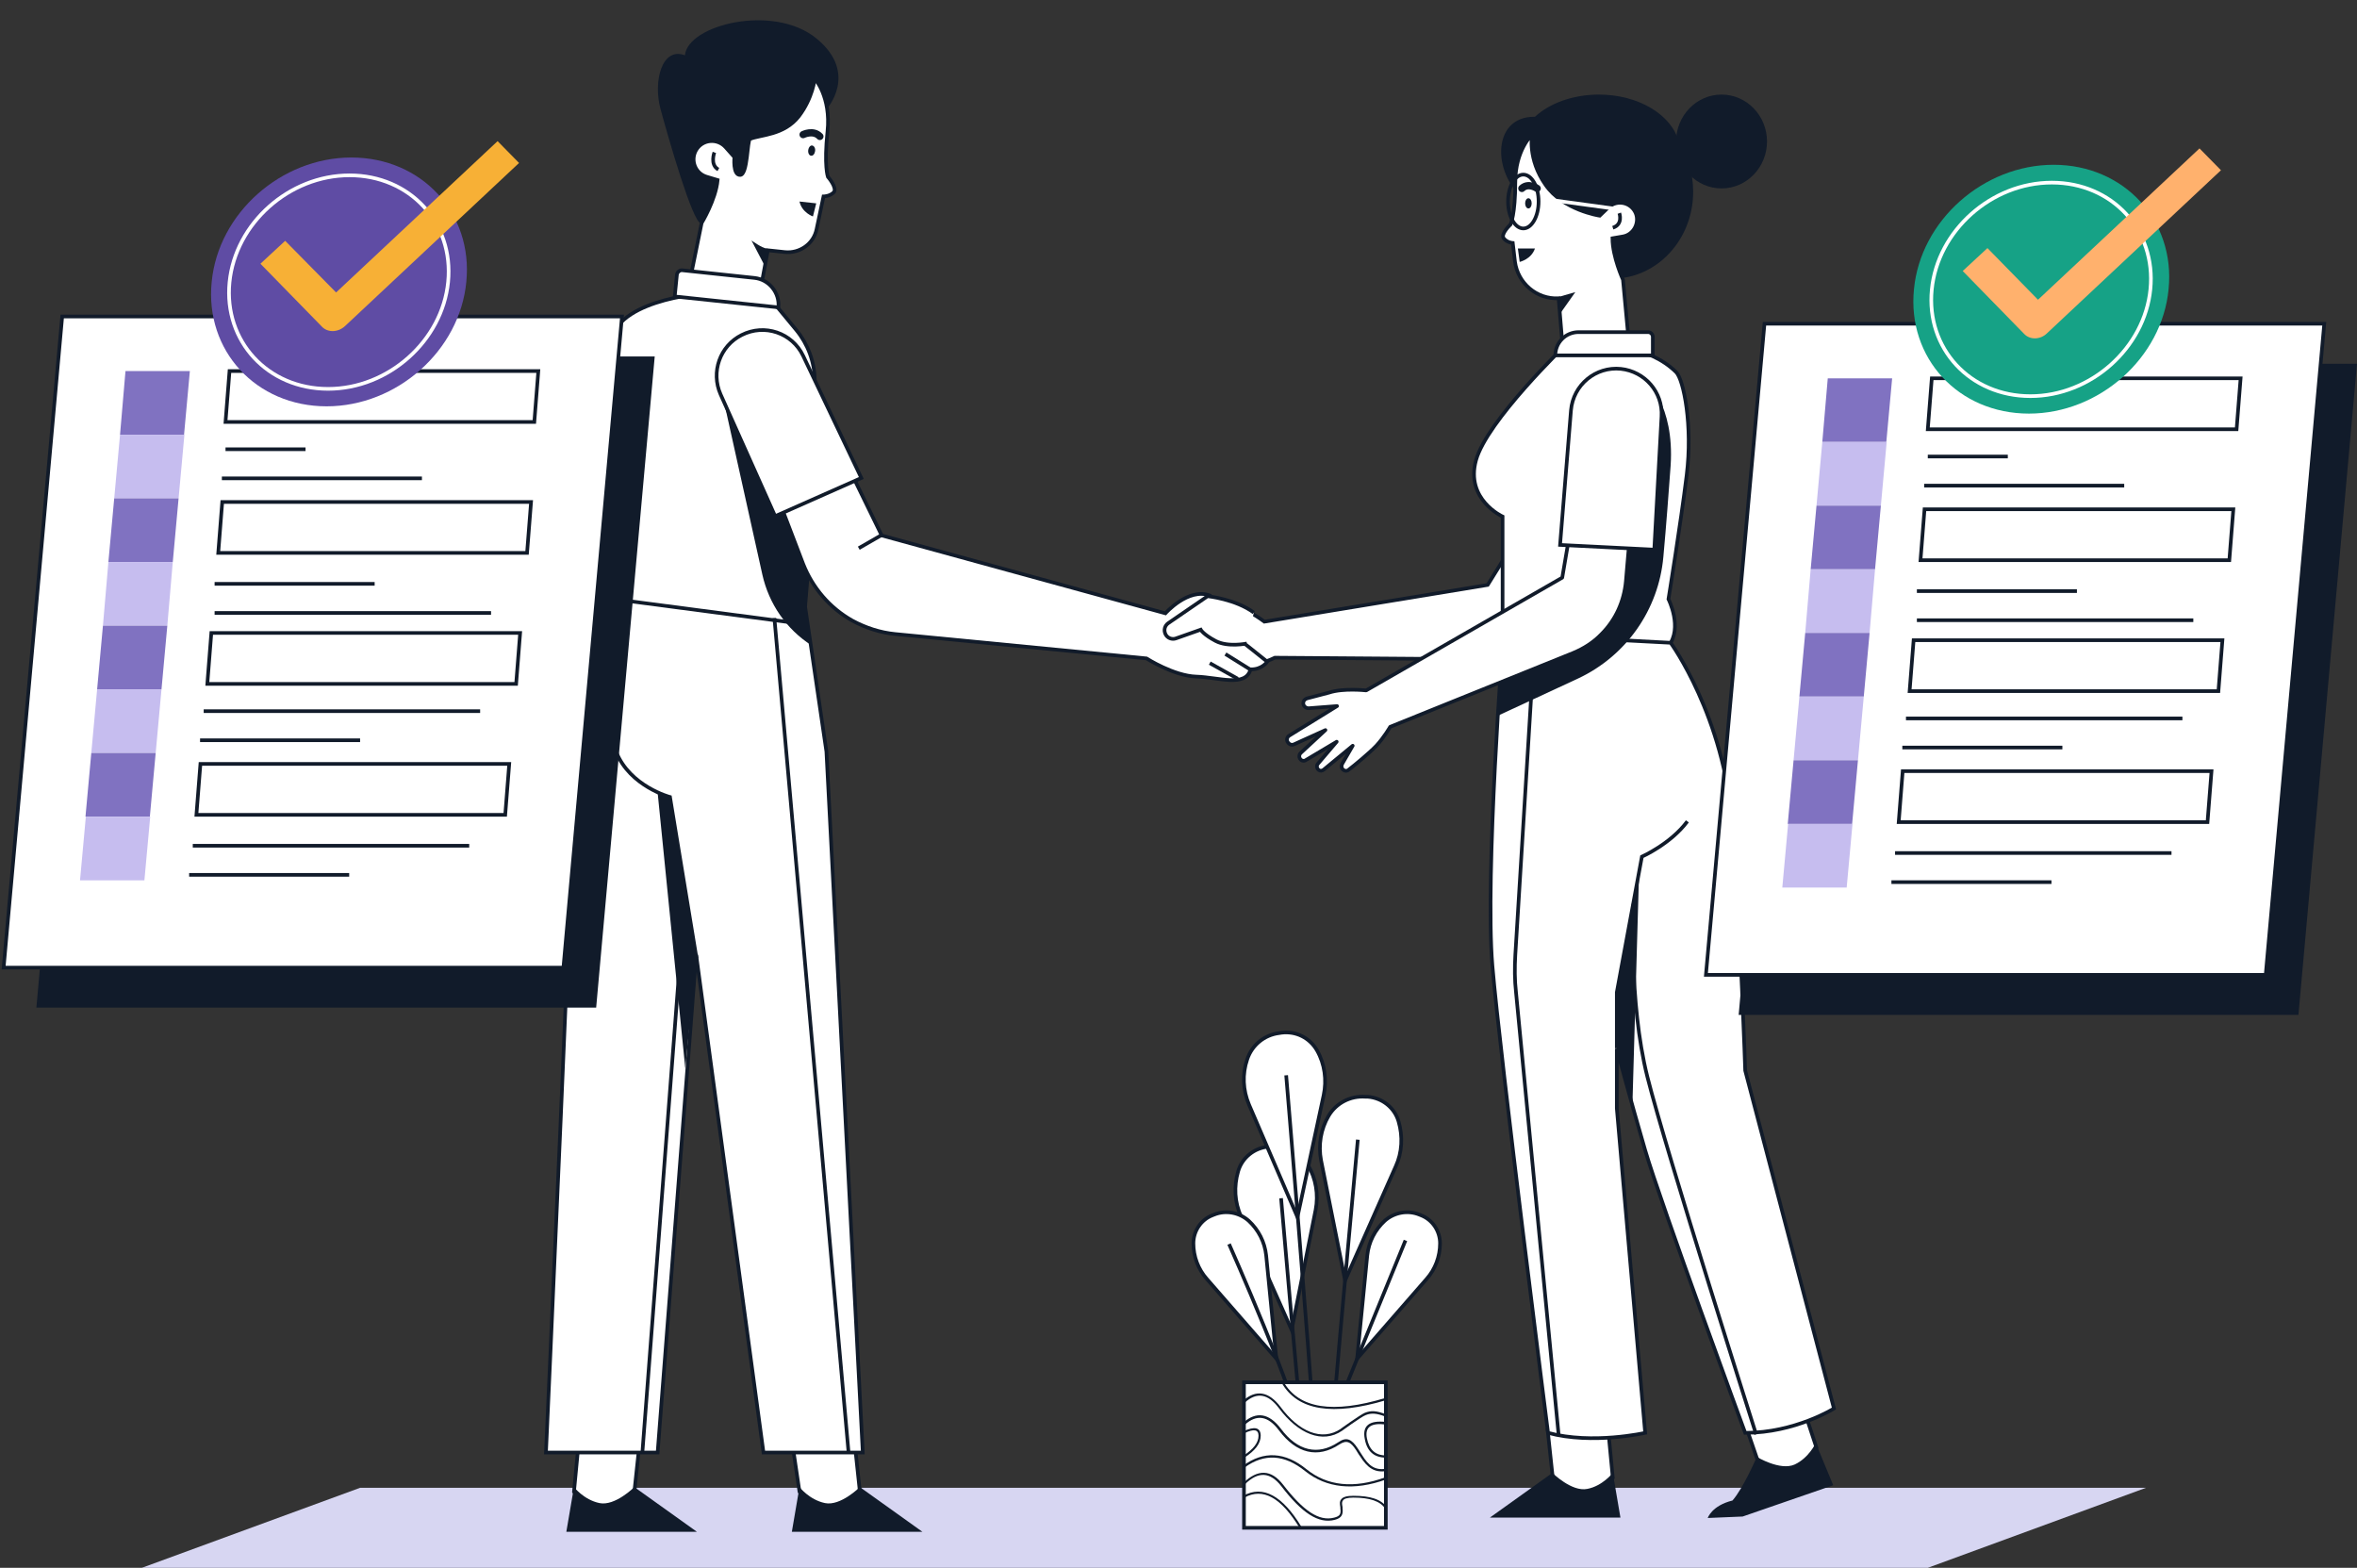 <?xml version="1.0" encoding="utf-8"?>
<!-- Generator: Adobe Illustrator 19.0.0, SVG Export Plug-In . SVG Version: 6.00 Build 0)  -->
<svg version="1.1" id="Layer_1" xmlns="http://www.w3.org/2000/svg" xmlns:xlink="http://www.w3.org/1999/xlink" x="0px" y="0px"
	 width="648px" height="431px" viewBox="313 -204 648 431" style="enable-background:new 313 -204 648 431;" xml:space="preserve">
<rect x="313" y="-204" width="648" height="431" fill="#333333" stroke="none"/>
<style type="text/css">
	.st0{fill:#D7D6F2;}
	.st1{fill:#111B2A;}
	.st2{fill:#FFFFFF;stroke:#111B2A;}
	.st3{fill:none;stroke:#111B2A;}
	.st4{fill:#FFFFFF;stroke:#111B2A;stroke-linejoin:round;}
	.st5{fill:none;stroke:#111B2A;stroke-width:2;stroke-linecap:round;}
	.st6{fill:none;stroke:#FFFFFF;}
	.st7{fill:#FFFFFF;}
	.st8{fill:#8072C1;}
	.st9{fill:#C6BDEF;}
	.st10{fill:#5F4CA4;}
	.st11{fill:#F7B036;}
	.st12{fill:#16A286;}
	.st13{fill:#FFB16D;}
</style>
<g id="Deal_with_customer">
	<path id="Rectangle" class="st0" d="M412,205h491l-60,22H352L412,205z"/>
	<g id="woman">
		<path id="Path" class="st1" d="M752.6-178c-7.2,0-13.6,2.4-17.6,6.1c-12.4-0.2-11.7,16.9-2,23.3c-0.1,0.8,11,21.2,23.3,21.2
			c12.2,0,22.2-10.7,22.2-23.9c0-5.1-1.5-9.9-4-13.8C772.6-172.4,763.5-178,752.6-178z"/>
		<path id="Path_2" class="st2" d="M734.2-167c0,0-4.6,4.2-4.6,13.1c0,8.9-1.3,11.6-1.3,11.6s-2.8,2.6-1.9,3.8
			c0.9,1.2,2.5,1.3,2.5,1.3l0.6,5.1c0.8,6,6,10.4,12,10.1l1.7,20.3l18.3-0.8l-2.3-24.6c0,0-2.9-6.3-2.9-11.4l2.9-0.5
			c2.9-0.5,4.6-3.7,3.5-6.4c-1.3-3-5.1-3.8-7.5-1.6l-2.4,2.3c0,0-10.1-1.5-14.9-8.5C732.9-160.3,734.2-167,734.2-167z"/>
		<path id="Oval" class="st1" d="M786.3-152.2c-6.9,0-12.5-5.8-12.5-12.9c0-7.1,5.6-12.9,12.5-12.9c6.9,0,12.5,5.8,12.5,12.9
			C798.8-158,793.2-152.2,786.3-152.2z"/>
		<path id="Path_99" class="st2" d="M729.2-54.8L722-43.2l-61.4,10.1c0,0-5.9-4.5-9.9-4.8l0.8,4.1L637-32.1c0,0,2.1,3.5,4.6,3.7
			c0.6,3.9,6.4,7.6,11.1,7.9c4.7,0.3,10.8-2.7,10.8-2.7l53.4,0.4c3.2,0,6.4-0.6,9.3-1.9c5-2.1,9.1-6,11.6-10.8l5.8-11.5L729.2-54.8z
			"/>
		<path id="Path_2_1_" class="st2" d="M754.4-108.9c0,0,11.8-0.3,19.4,7.2c2.1,2.1,4.6,14.7,2.9,28.4s-5,34-5,34s4,7.9,0,12.9h-45.6
			V-62c0,0-10.3-4.7-7.3-15.5c3-10.8,24.5-31.5,24.5-31.5H754.4z"/>
		<g id="Group_2">
			<path id="Path_15" class="st2" d="M755.3,190.8l1.1,11.5c0,0-3.5,5.4-8.9,5.4c-5.4,0-7.6-5.4-7.6-5.4l-1.4-13.1L755.3,190.8z"/>
			<path id="Path_16" class="st1" d="M756.4,200.9l2.1,12.3h-35.9l17.2-12.3c0,0,5.3,5.3,9.6,4.4
				C753.6,204.5,756.4,200.9,756.4,200.9z"/>
		</g>
		<g id="Group_2_Copy">
			<path id="Path_15_x5F_2" class="st2" d="M808.8,183.1l3.6,10.9c0,0-2.2,6-7.5,7.3c-5.3,1.2-8.6-3.6-8.6-3.6l-4.3-12.5
				L808.8,183.1z"/>
			<path id="Path_16_x5F_2" class="st1" d="M812.2,192.7l4.8,11.6l-24.9,8.6l-9.6,0.4c0,0,1.1-3.4,6.8-4.8c3-3.4,6.7-12,6.7-12
				s6.4,3.9,10.4,2.1C810.3,196.8,812.2,192.7,812.2,192.7z"/>
		</g>
		<path id="Path_3" class="st2" d="M772.3-27.3c0,0,14.7,20.1,17,50.2c2.3,30.1,3.5,67.4,3.5,67.4l24.4,92.9c0,0-10.7,6.7-24.4,6.7
			c0,0-23.3-63.3-27.5-77.7c-4.2-14.4-7.8-27.9-7.8-27.9v16.4l7.8,89.2c0,0-14.5,3.3-26.7,0c0,0-13.2-103.5-15.3-128.4
			c-2.1-24.9,3-91.2,3-91.2L772.3-27.3z"/>
		<path id="Path_103" class="st1" d="M765.5-99.5c0,0,7.9,6.7,6.8,23.5c-0.5,6.9-1.2,16.4-2,25.1c-1.3,14.5-10.2,27.2-23.4,33.4
			L724.7-7.2l0.9-13.5c0,0,15-5.1,22.1-20.2c7.1-15.1,10.7-50,10.7-50L765.5-99.5z"/>
		<path id="Rectangle_2" class="st2" d="M767.4-111.4c0-0.7-0.6-1.3-1.3-1.3H747c-3.6,0-6.4,2.9-6.4,6.4h26.8V-111.4z"/>
		<path id="Path_8" class="st1" d="M742-117.9l4.1-5.8l-4.5,1.3L742-117.9z"/>
		<path id="Path_9" class="st3" d="M758.2-145.4c0,0,1.1,3.1-1.8,4"/>
		<path id="Path_11" class="st3" d="M757.5,84.2V68.8l6.9-37.3c0,0,7.9-3.5,12.5-9.7"/>
		<path id="Path_12" class="st3" d="M735-29.5l-5.4,88c-0.2,3.5-0.2,6.9,0.2,10.4l11.7,121.5"/>
		<path id="Path_13" class="st3" d="M762.1,44.5c0,0-1.4,26.8,3.8,47.5c5.2,20.7,29.9,98.3,29.9,98.3"/>
		<path id="Path_99_x5F_2" class="st4" d="M744.8-58.7l-2.3,13.5l-53.9,31c0,0-6.3-0.7-10.2,0.6l-6.1,1.6c-0.6,0.2-1,0.7-1,1.3
			c0,0.8,0.7,1.4,1.5,1.4l7.8-0.6l-13.1,8.1c-0.7,0.4-0.9,1.3-0.4,1.9c0.4,0.6,1.1,0.8,1.7,0.5l8.6-3.9L670.6,3
			c-0.5,0.5-0.5,1.2-0.1,1.7c0.4,0.5,1.1,0.6,1.6,0.2l8.4-5l-5.2,6.1c-0.4,0.5-0.3,1.3,0.3,1.7c0.4,0.3,0.9,0.2,1.3-0.1l8-6.6L682,6
			c-0.3,0.6-0.2,1.3,0.4,1.7c0.4,0.3,1,0.3,1.4-0.1c1.7-1.3,5.8-4.7,7.6-6.6c2.2-2.4,3.8-5.2,3.8-5.2l50.3-20.3
			c2.9-1.2,5.6-2.9,7.8-5.2c3.9-3.9,6.2-9,6.7-14.5l1.1-12.8L744.8-58.7z"/>
		<path id="Path_4" class="st2" d="M744.9-91.2c0.6-7,6.8-12.1,13.7-11.4c6.6,0.7,11.6,6.4,11.2,13.1l-2,36.6l-25.9-1.3L744.9-91.2z
			"/>
		<path id="Path_20" class="st1" d="M761.8,99.5l1.8-62.9l-6.1,30.5v17.1L761.8,99.5z"/>
		<path id="Oval_2" class="st1" d="M733.2-146.7c-0.5,0-0.9-0.6-0.9-1.4c0-0.8,0.4-1.4,0.9-1.4c0.5,0,0.9,0.6,0.9,1.4
			C734.1-147.3,733.7-146.7,733.2-146.7z"/>
		<path id="Path_21" class="st5" d="M735.6-152.2c0,0-2.4-1.7-4.2,0"/>
		<path id="Path_22" class="st6" d="M735.9-149.5l20.5,2.8"/>
		<path id="Oval_3" class="st3" d="M731.8-141.2c-2.3,0-4.2-3.3-4.2-7.4s1.9-7.4,4.2-7.4c2.3,0,4.2,3.3,4.2,7.4
			S734.1-141.2,731.8-141.2z"/>
		<path id="Path_23" class="st1" d="M730.3-135.7l0.5,3.7c0,0,3.2-0.7,4.2-3.7H730.3z"/>
	</g>
	<g id="man">
		<g id="Group_2_x5F_2">
			<path id="Path_15_x5F_3" class="st2" d="M471.9,194.6l-1.1,11.5c0,0,3.5,5.4,9,5.4c5.4,0,7.6-5.4,7.6-5.4l1.4-13.1L471.9,194.6z"
				/>
			<path id="Path_16_x5F_3" class="st1" d="M470.8,204.8l-2.1,12.3h35.9l-17.2-12.3c0,0-5.3,5.3-9.6,4.4S470.8,204.8,470.8,204.8z"
				/>
		</g>
		<g id="Group_2_Copy_2">
			<path id="Path_15_x5F_4" class="st2" d="M531.1,194.6l1.7,11.5c0,0,3.5,5.4,9,5.4c5.4,0,7.6-5.4,7.6-5.4l-1.4-13.1L531.1,194.6z"
				/>
			<path id="Path_16_x5F_4" class="st1" d="M532.8,204.8l-2.1,12.3h35.9l-17.2-12.3c0,0-5.3,5.3-9.6,4.4S532.8,204.8,532.8,204.8z"
				/>
		</g>
		<path id="Path_99_x5F_3" class="st2" d="M496.7-74.8l-1.9,18.2l21.5,69c0,0,9.7-0.3,14.1,2.6l-4.2,3.9L540,32c0,0-5,2.2-7.7,0.4
			c-3.8,3.8-12.8,3.1-18-0.2c-5.2-3.4-9-11.4-9-11.4l-26.8-55.1c-5.4-9.8-7.2-21.2-5.1-32.2l2.1-11L496.7-74.8z"/>
		<path id="Path_37" class="st2" d="M479.1-41c0,0-7.9,21-7.9,39.5s-8.1,196.8-8.1,196.8h30.7l10.6-136.8l18.5,136.8h27.3l-10-192.7
			L533.8-41H479.1z"/>
		<g id="Group_37">
			<g id="Group_10">
				<path id="Path_32" class="st1" d="M505.7-142.6c-2.3-0.2-9-23.7-11.1-31.4c-2.1-7.7,0.4-17.2,6.7-14.8
					c0.8-8.4,24.4-14.3,36.2-4.6c11.8,9.7,2.6,19.6,2.6,19.6S508-142.4,505.7-142.6z"/>
				<path id="Path_3_1_" class="st2" d="M537-182.4c0,0,4.5,5,3.5,14.5c-1,9.5,0.1,12.5,0.1,12.5s2.7,3.1,1.6,4.3
					c-1.1,1.1-2.8,1.1-2.8,1.1l-1.9,9c-0.8,4-4.6,6.7-8.7,6.3l-4.7-0.5l-4,21.4l-19.5-2.9l5.3-26c0,0,3.9-6.4,4.4-11.8l-3-0.9
					c-3.1-0.9-4.5-4.4-3-7.2c1.7-3.1,5.9-3.5,8.2-0.9l2.4,2.7c0,0-0.5,5,1.6,4.9c2.1-0.1,1.9-9.5,2.7-9.9c3-1.2,9.3-1,13.4-6.2
					C536.5-177.1,537-182.4,537-182.4z"/>
				<path id="Path_8_x5F_2" class="st1" d="M523.2-131l-3.6-6.9c0,0,2.9,2.1,4.1,2.2C524.8-135.6,523.2-131,523.2-131z"/>
				<path id="Path_9_x5F_2" class="st3" d="M509.4-162.1c0,0-1.3,3.4,1.1,4.7"/>
				<path id="Oval_4" class="st1" d="M536-161.2c0.5,0.1,1-0.5,1.1-1.3c0.1-0.8-0.3-1.4-0.8-1.5c-0.5-0.1-1,0.5-1.1,1.3
					C535.1-161.9,535.5-161.2,536-161.2z"/>
				<path id="Path_21_x5F_2" class="st5" d="M533.8-167c0,0,2.8-1.4,4.6,0.5"/>
				<path id="Path_23_x5F_2" class="st1" d="M537.4-148.1l-0.9,3.6c0,0-3-1-3.7-4.1L537.4-148.1z"/>
			</g>
			<path id="Path_4_x5F_2" class="st2" d="M505.2-104.2c1.3-6.9-3.4-13.5-10.3-14.6c-6.6-1.1-12.8,3.2-14.2,9.8l-7.6,35.9l25.4,5.4
				L505.2-104.2z"/>
			<path id="Path_2_x5F_2" class="st2" d="M512.5-123.8c0,0-21.9,0.3-29.4,9.1c-7.5,8.7-4.2,40.2-4.2,40.2s-9,33.6,5.2,35.5
				l49.4,6.5l4-38l-0.5-29.1c-0.1-5-1.9-9.8-5.1-13.7l-7.6-9.2L512.5-123.8z"/>
			<path id="Path_10" class="st1" d="M512.1-93.3L522.6-46c1.8,8,6.6,15,13.5,19.4l-1.4-8.7l1.4-17.1L512.1-93.3z"/>
			<path id="Rectangle_3" class="st2" d="M499.1-128.5c0.1-0.7,0.8-1.3,1.5-1.2l19.8,2.1c4,0.4,7,4.1,6.6,8.1l-28.5-3L499.1-128.5z"
				/>
			<path id="Path_99_x5F_4" class="st2" d="M547.6-72.8l7.8,16l78,21.4c0,0,6.3-7.1,12.2-4.9l-0.4,5.3l16.2,12.9
				c0,0-1.4,2.2-4.6,2.1c-1.3,5-8.7,2.2-14.9,2c-6.2-0.2-13.7-5-13.7-5l-69.1-6.7c-4.1-0.4-8.1-1.7-11.8-3.7
				c-6.2-3.5-10.9-9-13.5-15.6l-6-15.7L547.6-72.8z"/>
			<g id="Path_101">
				<path class="st7" d="M657.7-35.6c-5-3.7-12.7-4.5-12.7-4.5l-10.8,7.4c-1,0.7-1.3,1.9-0.8,3c0.5,1.1,1.8,1.6,2.9,1.2l6.8-2.4
					c0,0,0.7,1.3,4.1,3.1c3.4,1.8,8.6,0.7,8.6,0.7"/>
				<path class="st3" d="M657.7-35.6c-5-3.7-12.7-4.5-12.7-4.5l-10.8,7.4c-1,0.7-1.3,1.9-0.8,3l0,0c0.5,1.1,1.8,1.6,2.9,1.2l6.8-2.4
					c0,0,0.7,1.3,4.1,3.1c3.4,1.8,8.6,0.7,8.6,0.7"/>
			</g>
			<path id="Path_100" class="st3" d="M555.7-57.1l-6.6,3.8"/>
			<path id="Path_4_x5F_3" class="st2" d="M533.8-106.2c-3-6.3-10.6-8.9-16.9-5.7c-6,3-8.5,10.2-5.8,16.3l15,33.5l23.7-10.5
				L533.8-106.2z"/>
			<path id="Path_102" class="st3" d="M656.8-19.9l-6.9-4.3"/>
			<path id="Path_102_Copy" class="st3" d="M653.3-17.4l-7.7-4.3"/>
		</g>
		<path id="Path_39" class="st3" d="M501.4,40.9l-11.8,154.5"/>
		<path id="Path_40" class="st3" d="M525.9-34.1l20.4,229.5"/>
		<path id="Path_41" class="st1" d="M493.8,13.9l7.6,75.8l3-30.2l-7.3-44.4L493.8,13.9z"/>
		<path id="Path_38" class="st3" d="M504.5,59.5l-7.3-44.4c0,0-11-2.9-14.8-12.4"/>
	</g>
	<g id="plant">
		<g id="Group_12_Copy">
			<path id="Path_51" class="st2" d="M668.1,161.6l6.6-33c0.8-4.2,0.1-8.6-2.1-12.3c-2.1-3.5-6-5.5-10.1-5.2l-0.6,0.1
				c-4,0.3-7.4,3-8.5,6.8c-1.2,4.1-1,8.5,0.8,12.4L668.1,161.6z"/>
			<path id="Path_96" class="st3" d="M665.2,125.4c0,0,4.5,52.6,6,65.7"/>
		</g>
		<g id="Group_12_Copy_2">
			<path id="Path_51_x5F_2" class="st2" d="M682.8,148l-6.6-33c-0.8-4.2-0.1-8.6,2.1-12.3c2.1-3.5,6-5.5,10.1-5.2l0.6,0
				c4,0.3,7.4,3,8.5,6.8c1.2,4.1,1,8.5-0.8,12.4L682.8,148z"/>
			<path id="Path_98" class="st3" d="M686.3,109.3c0,0-5.3,57.8-6.4,71.4"/>
		</g>
		<g id="Group_12_Copy_3">
			<path id="Path_51_x5F_3" class="st2" d="M669.7,130.6l-13.3-30.9c-1.7-4-1.9-8.4-0.5-12.5c1.3-3.9,4.7-6.7,8.8-7.2l0.6-0.1
				c4-0.5,7.8,1.4,9.8,4.9c2.1,3.7,2.7,8.1,1.8,12.3L669.7,130.6z"/>
			<path id="Path_95" class="st3" d="M666.6,91.6c0,0,6.4,76.7,7.7,98"/>
		</g>
		<g id="Group_12">
			<path id="Path_51_x5F_4" class="st2" d="M686.1,169.5l2.8-28.4c0.4-3.7,2.1-7,4.8-9.5c2.6-2.3,6.3-3,9.5-1.7l0.5,0.2
				c3.1,1.2,5.2,4.3,5.2,7.7c0,3.6-1.3,7.1-3.7,9.8L686.1,169.5z"/>
			<path id="Path_98_x5F_2" class="st3" d="M699.4,137c0,0-22,53.7-27,66.4"/>
		</g>
		<g id="Group_12_Copy_4">
			<path id="Path_51_x5F_5" class="st2" d="M663.9,169.5l-2.8-28.4c-0.4-3.7-2.1-7-4.8-9.5c-2.6-2.3-6.3-3-9.5-1.7l-0.5,0.2
				c-3.1,1.2-5.2,4.3-5.2,7.7c0,3.6,1.3,7.1,3.7,9.8L663.9,169.5z"/>
			<path id="Path_97" class="st3" d="M650.9,138c0,0,18.7,42.1,20.3,53.5"/>
		</g>
		<g id="Group_11">
			<path id="Rectangle_4" class="st2" d="M655,176h39v40h-39V176z"/>
			<path id="Path_43" class="st1" d="M655.2,181.6c3.3-3,6.4-2.5,9.4,1.5c5.3,7.1,12,9.9,17.4,6.2c-0.4,0.3,5.3-3.9,6.5-4.3
				c1.5-0.6,3-0.5,5.3,0.4l0.2-0.6c-2.5-1-4.1-1.1-5.8-0.4c-1.2,0.5-7.1,4.7-6.6,4.4c-5.2,3.5-11.5,0.8-16.6-6.1
				c-3.2-4.2-6.7-4.8-10.3-1.6L655.2,181.6z"/>
			<path id="Path_43_Copy" class="st1" d="M655.2,187.7c3.3-3,6.4-2.5,9.4,1.5c4.8,6.4,10.7,7.8,16.6,3.9c2-1.3,3.1-0.8,4.6,1.5
				c0.2,0.3,0.9,1.5,1.1,1.7c2,3.2,4,4.6,7.2,4.1l-0.1-0.6c-3,0.4-4.7-0.8-6.6-3.9c-0.1-0.2-0.9-1.4-1.1-1.7
				c-1.7-2.6-3.1-3.3-5.4-1.7c-5.6,3.7-11.2,2.4-15.8-3.8c-3.2-4.2-6.7-4.8-10.3-1.6L655.2,187.7z"/>
			<path id="Path_44" class="st1" d="M655.2,199.4c5.4-3.9,10.9-3.6,16.6,1c5.9,4.7,13.4,5.5,22.3,2.3l-0.2-0.6
				c-8.7,3.2-16,2.4-21.7-2.2c-5.9-4.8-11.8-5.1-17.4-1L655.2,199.4z"/>
			<path id="Path_45" class="st1" d="M694,186.9c-4.5-0.5-6.5,1-5.8,4.6c0.6,3.5,2.6,5.2,5.8,5.2v-0.6c-2.9,0-4.6-1.6-5.2-4.7
				c-0.6-3.1,1.1-4.3,5.2-3.8L694,186.9z"/>
			<path id="Path_46" class="st1" d="M655.1,190c2.7-1.3,3.9-1,3.9,0.7c0,1.9-1.4,3.7-4.2,5.5l0.3,0.5c3-1.9,4.5-3.9,4.5-6
				c0-2.3-1.7-2.7-4.8-1.2L655.1,190z"/>
			<path id="Path_47" class="st1" d="M655.2,204.1c3.7-3.7,7-3.5,10.1,0.5c5.6,7.3,10.2,10.4,14.7,9.2c1.9-0.5,2.3-1.5,2.1-3.2
				c0-0.1,0-0.2,0-0.3c-0.2-1-0.2-1.4,0.1-1.8c0.3-0.5,1.2-0.8,2.9-0.8c4.5,0,7.4,1,8.7,3l0.5-0.3c-1.5-2.2-4.5-3.2-9.2-3.2
				c-1.8,0-2.9,0.3-3.4,1c-0.4,0.5-0.4,1-0.2,2.2c0,0.1,0,0.2,0,0.3c0.2,1.5-0.1,2.1-1.7,2.5c-4.2,1.1-8.5-1.9-14-9
				c-3.3-4.3-7-4.4-11-0.5L655.2,204.1z"/>
			<path id="Path_48" class="st1" d="M665.4,176.2c4.4,7.6,14,9.1,28.7,4.7l-0.2-0.6c-14.5,4.4-23.8,2.9-28-4.4L665.4,176.2z"/>
			<path id="Path_49" class="st1" d="M655.1,207.7c5.1-2.8,10.1-0.1,15.3,8.5l0.5-0.3c-5.3-8.8-10.7-11.7-16.1-8.7L655.1,207.7z"/>
		</g>
	</g>
	<g id="list_card">
		<path id="Rectangle_Copy_14" class="st1" d="M339.1-106H493L476.9,73H323L339.1-106z"/>
		<path id="Rectangle_5" class="st2" d="M330.1-117H484L467.9,62H314L330.1-117z"/>
		<g id="Group_4">
			<path id="Rectangle_6" class="st8" d="M347.5-102h17.7l-1.6,17.5H346L347.5-102z"/>
			<path id="Rectangle_Copy_4" class="st9" d="M346-84.5h17.7L362.1-67h-17.7L346-84.5z"/>
			<path id="Rectangle_Copy_6" class="st8" d="M344.4-67h17.7l-1.6,17.5h-17.7L344.4-67z"/>
			<path id="Rectangle_Copy_5" class="st9" d="M342.8-49.5h17.7L359-32h-17.7L342.8-49.5z"/>
			<path id="Rectangle_Copy_8" class="st8" d="M341.3-32H359l-1.6,17.5h-17.7L341.3-32z"/>
			<path id="Rectangle_Copy_7" class="st9" d="M339.7-14.5h17.7L355.8,3h-17.7L339.7-14.5z"/>
			<path id="Rectangle_Copy_10" class="st8" d="M338.1,3h17.7l-1.6,17.5h-17.7L338.1,3z"/>
			<path id="Rectangle_Copy_9" class="st9" d="M336.6,20.5h17.7L352.7,38H335L336.6,20.5z"/>
		</g>
		<path id="Rectangle_7" class="st2" d="M376.1-102H461l-1.1,14H375L376.1-102z"/>
		<path id="Path_17_Copy_2" class="st3" d="M375-80.5h22"/>
		<path id="Path_17_Copy_4" class="st3" d="M374-72.5h55"/>
		<path id="Path_17_Copy_5" class="st3" d="M372-43.5h44"/>
		<path id="Path_17_Copy_6" class="st3" d="M372-35.5h76"/>
		<path id="Path_17_Copy_7" class="st3" d="M369-8.5h76"/>
		<path id="Path_17_Copy_8" class="st3" d="M368-0.5h44"/>
		<path id="Path_17_Copy_10" class="st3" d="M366,28.5h76"/>
		<path id="Path_17_Copy_9" class="st3" d="M365,36.5h44"/>
		<path id="Rectangle_Copy_11" class="st2" d="M374.1-66H459l-1.1,14H373L374.1-66z"/>
		<path id="Rectangle_Copy_12" class="st2" d="M371.1-30H456l-1.1,14H370L371.1-30z"/>
		<path id="Rectangle_Copy_13" class="st2" d="M368.1,6H453l-1.1,14H367L368.1,6z"/>
	</g>
	<g id="deal_icon">
		<g id="Group_39">
			<path id="Oval_5" class="st10" d="M402.8-92.3c19.3,0,36.6-15.3,38.4-34.2c1.9-18.9-12.3-34.2-31.6-34.2
				c-19.3,0-36.6,15.3-38.4,34.2C369.3-107.6,383.4-92.3,402.8-92.3z"/>
			<path id="Oval_Copy_12" class="st6" d="M436.2-126.5c-1.6,16.2-16.4,29.4-33,29.4c-16.6,0-28.7-13.1-27.1-29.3
				c1.6-16.2,16.4-29.4,33-29.4C425.7-155.8,437.8-142.7,436.2-126.5z"/>
			<path id="Path_104" class="st11" d="M391.4-137.8l-6.8,6.3l16.9,17.3c1.6,1.7,4.5,1.6,6.4-0.2l47.8-44.8l-5.9-6l-44.4,41.6
				L391.4-137.8z"/>
		</g>
	</g>
	<g id="list_card_copy">
		<path id="Rectangle_Copy_14_x5F_2" class="st1" d="M807.1-104H961L944.9,75H791L807.1-104z"/>
		<path id="Rectangle_8" class="st2" d="M798.1-115H952L935.9,64H782L798.1-115z"/>
		<g id="Group_4_x5F_2">
			<path id="Rectangle_9" class="st8" d="M815.5-100h17.7l-1.6,17.5H814L815.5-100z"/>
			<path id="Rectangle_Copy_4_x5F_2" class="st9" d="M814-82.5h17.7L830.1-65h-17.7L814-82.5z"/>
			<path id="Rectangle_Copy_6_x5F_2" class="st8" d="M812.4-65h17.7l-1.6,17.5h-17.7L812.4-65z"/>
			<path id="Rectangle_Copy_5_x5F_2" class="st9" d="M810.8-47.5h17.7L827-30h-17.7L810.8-47.5z"/>
			<path id="Rectangle_Copy_8_x5F_2" class="st8" d="M809.3-30H827l-1.6,17.5h-17.7L809.3-30z"/>
			<path id="Rectangle_Copy_7_x5F_2" class="st9" d="M807.7-12.5h17.7L823.8,5h-17.7L807.7-12.5z"/>
			<path id="Rectangle_Copy_10_x5F_2" class="st8" d="M806.1,5h17.7l-1.6,17.5h-17.7L806.1,5z"/>
			<path id="Rectangle_Copy_9_x5F_2" class="st9" d="M804.6,22.5h17.7L820.7,40H803L804.6,22.5z"/>
		</g>
		<path id="Rectangle_10" class="st2" d="M844.1-100H929l-1.1,14H843L844.1-100z"/>
		<path id="Path_17_Copy_2_x5F_2" class="st3" d="M843-78.5h22"/>
		<path id="Path_17_Copy_4_x5F_2" class="st3" d="M842-70.5h55"/>
		<path id="Path_17_Copy_5_x5F_2" class="st3" d="M840-41.5h44"/>
		<path id="Path_17_Copy_6_x5F_2" class="st3" d="M840-33.5h76"/>
		<path id="Path_17_Copy_7_x5F_2" class="st3" d="M837-6.5h76"/>
		<path id="Path_17_Copy_8_x5F_2" class="st3" d="M836,1.5h44"/>
		<path id="Path_17_Copy_10_x5F_2" class="st3" d="M834,30.5h76"/>
		<path id="Path_17_Copy_9_x5F_2" class="st3" d="M833,38.5h44"/>
		<path id="Rectangle_Copy_11_x5F_2" class="st2" d="M842.1-64H927l-1.1,14H841L842.1-64z"/>
		<path id="Rectangle_Copy_12_x5F_2" class="st2" d="M839.1-28H924l-1.1,14H838L839.1-28z"/>
		<path id="Rectangle_Copy_13_x5F_2" class="st2" d="M836.1,8H921l-1.1,14H835L836.1,8z"/>
	</g>
	<g id="deal_icon_copy">
		<g id="Group_39_x5F_2">
			<path id="Oval_6" class="st12" d="M870.8-90.3c19.3,0,36.6-15.3,38.4-34.2c1.9-18.9-12.3-34.2-31.6-34.2
				c-19.3,0-36.6,15.3-38.4,34.2C837.3-105.6,851.4-90.3,870.8-90.3z"/>
			<path id="Oval_Copy_12_x5F_2" class="st6" d="M904.2-124.5c-1.6,16.2-16.4,29.4-33,29.4c-16.6,0-28.7-13.1-27.1-29.3
				c1.6-16.2,16.4-29.4,33-29.4C893.7-153.8,905.8-140.7,904.2-124.5z"/>
			<path id="Path_104_x5F_2" class="st13" d="M859.4-135.8l-6.8,6.3l16.9,17.3c1.6,1.7,4.5,1.6,6.3-0.2l47.8-44.8l-5.9-6l-44.4,41.6
				L859.4-135.8z"/>
		</g>
	</g>
</g>
</svg>
